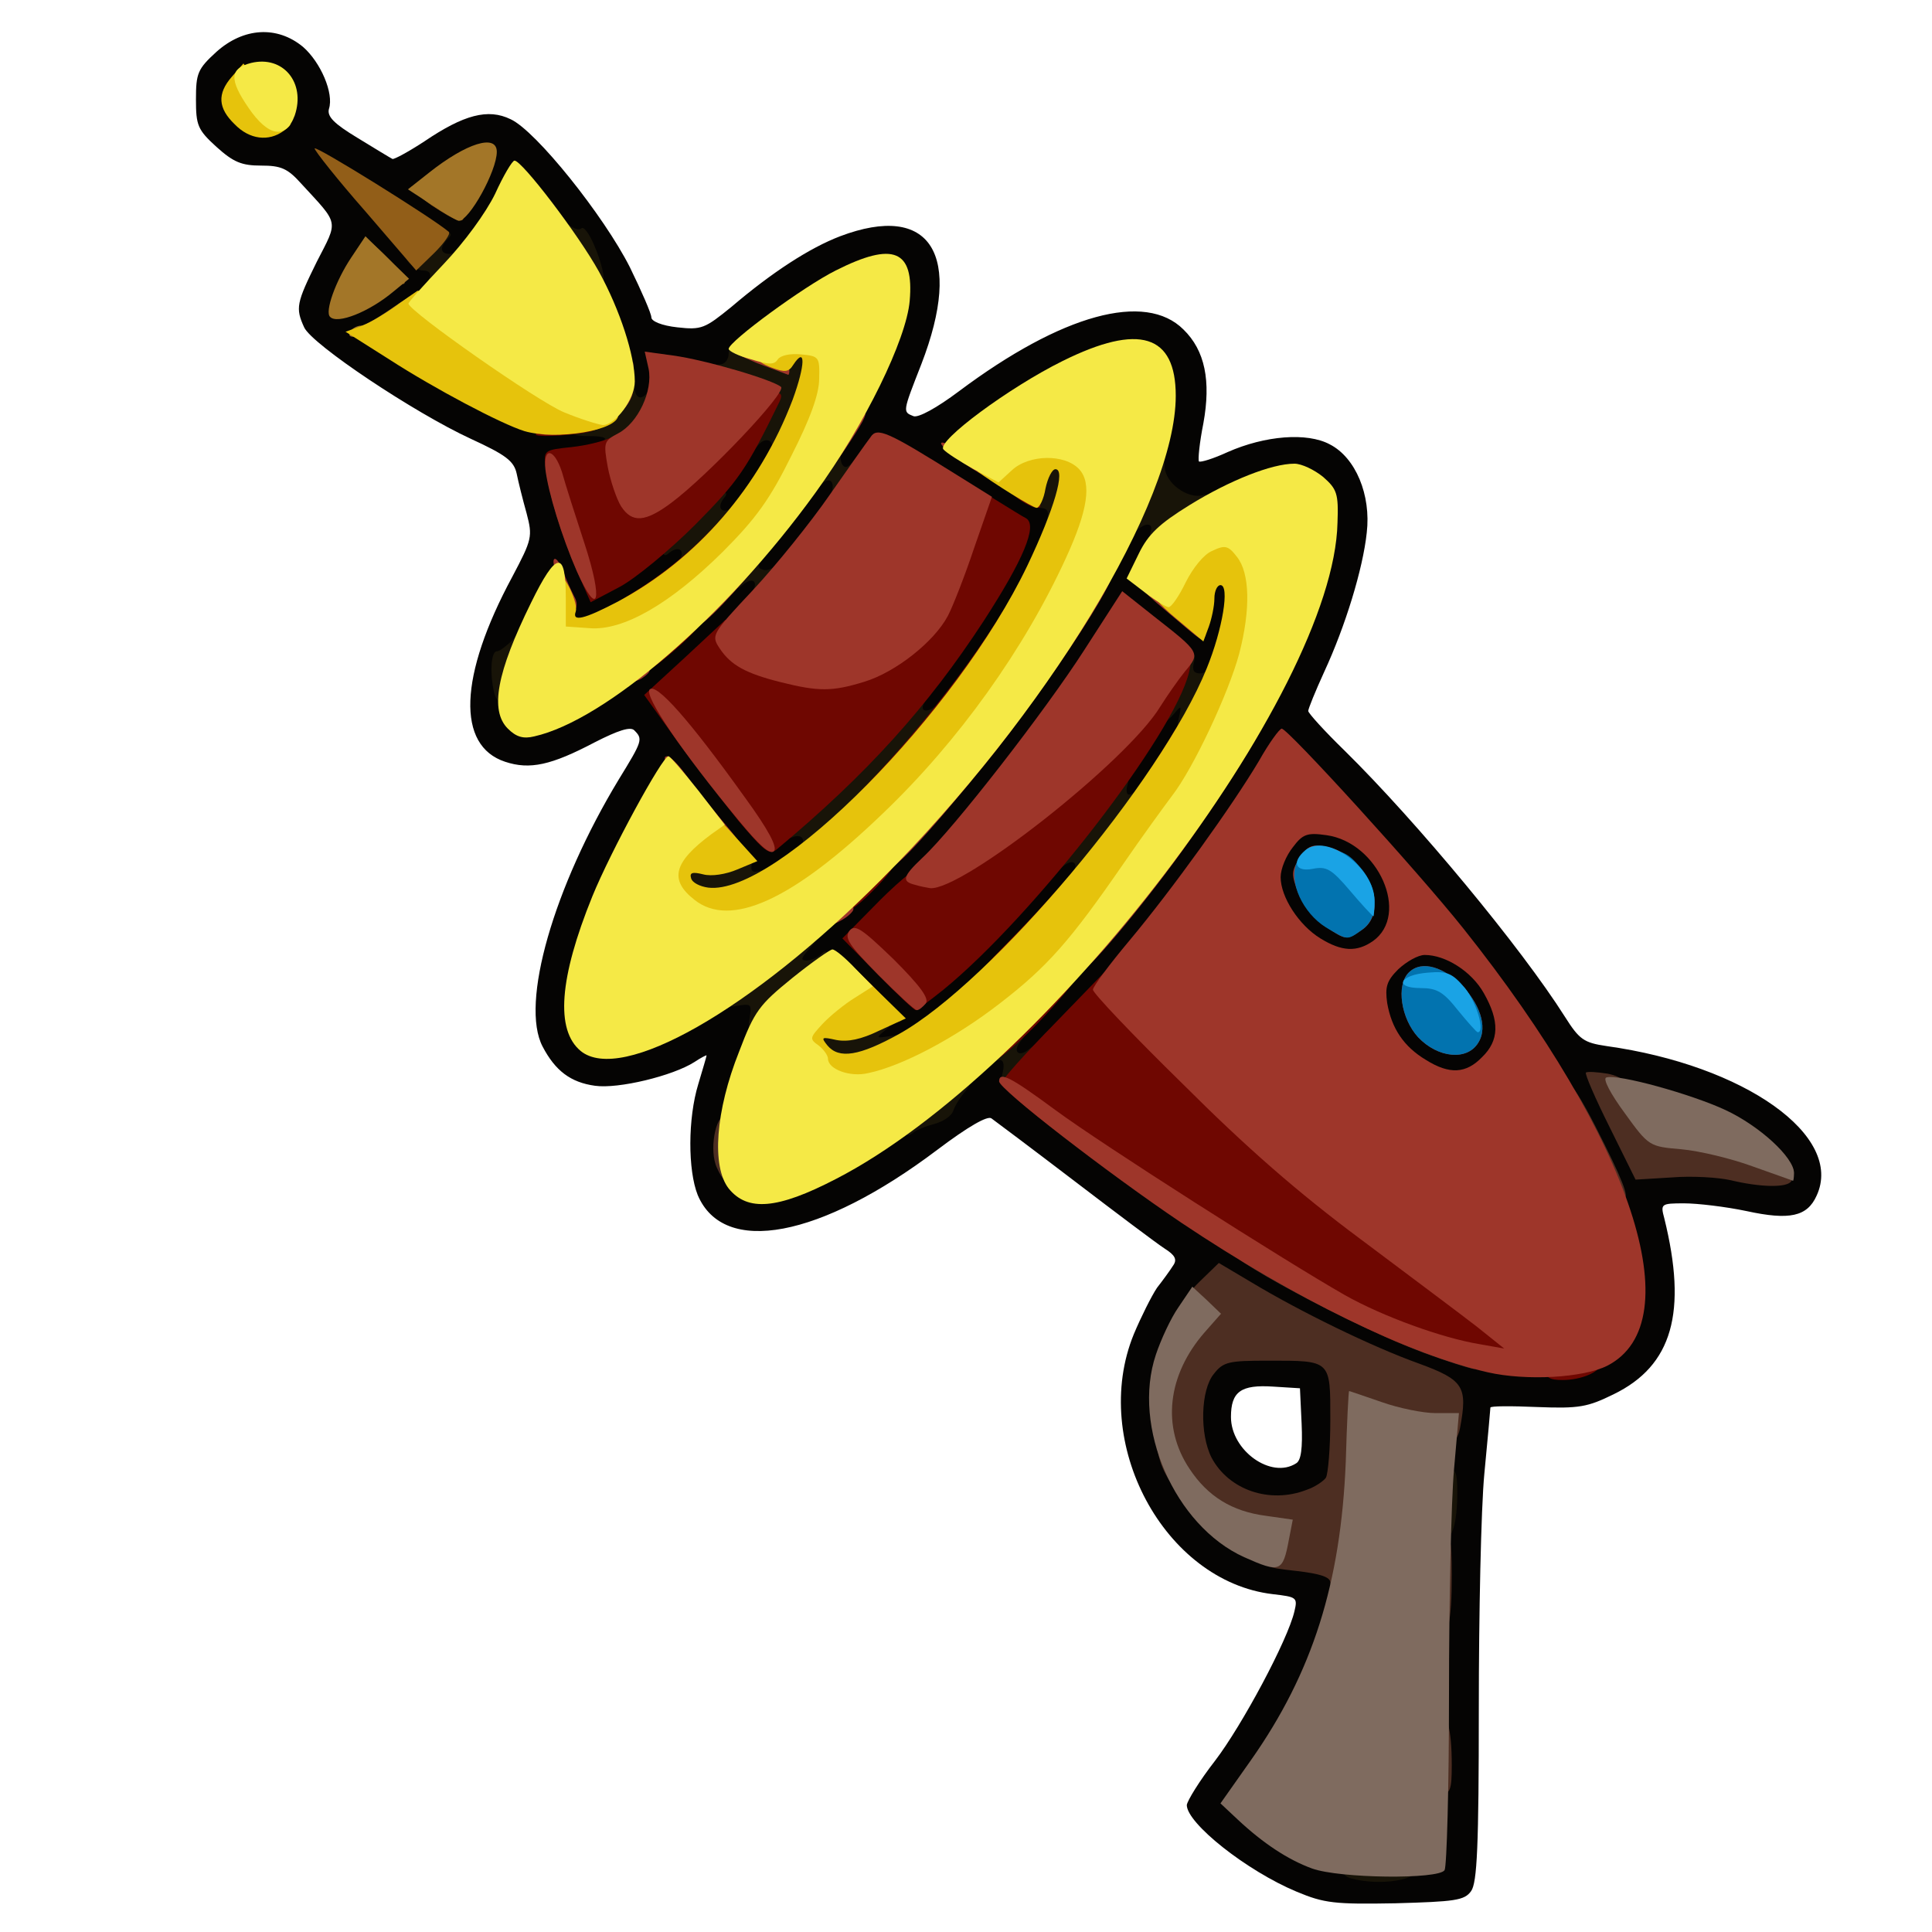 <?xml version="1.0" encoding="utf-8"?>
<!DOCTYPE svg PUBLIC "-//W3C//DTD SVG 1.0//EN" "http://www.w3.org/TR/2001/REC-SVG-20010904/DTD/svg10.dtd">
<svg version="1.0" xmlns="http://www.w3.org/2000/svg" width="32px" height="32px" viewBox="0 0 350 350" preserveAspectRatio="xMidYMid meet">
 <g fill="#050403">
  <path d="M234.9 342.7 c-9.1 -3.8 -19.9 -12.4 -19.9 -15.7 0.1 -0.8 2.3 -4.4 5.1 -8 4.9 -6.4 13.2 -21.9 14.4 -27.1 0.6 -2.5 0.4 -2.6 -3.9 -3.1 -19.7 -2.3 -33.2 -27.5 -25.2 -47.1 1.3 -3.1 3.2 -6.9 4.2 -8.4 1.1 -1.4 2.4 -3.2 2.9 -4 0.8 -1.1 0.4 -1.9 -1.5 -3.1 -1.4 -0.9 -8.7 -6.4 -16.3 -12.2 -7.6 -5.8 -14.4 -10.9 -15.1 -11.4 -0.7 -0.5 -4.1 1.4 -9.8 5.7 -21.2 16 -38.7 19.3 -43.4 8.2 -1.8 -4.5 -1.8 -13.9 0.1 -20.1 0.8 -2.7 1.5 -5 1.5 -5.2 0 -0.1 -1 0.4 -2.2 1.2 -3.9 2.5 -13.8 4.9 -18 4.3 -4.4 -0.6 -7.2 -2.7 -9.5 -7.1 -4.1 -7.8 2 -28.9 13.8 -48.4 4.3 -7 4.4 -7.3 2.8 -8.9 -0.7 -0.7 -2.9 0 -7.2 2.2 -7.8 4.1 -11.7 5 -16.2 3.5 -8.8 -2.9 -8.4 -15.5 1.3 -33.5 3.6 -6.8 3.7 -7.3 2.6 -11.5 -0.7 -2.5 -1.5 -5.7 -1.8 -7.2 -0.5 -2.3 -2 -3.4 -8.3 -6.3 -10.2 -4.7 -28.8 -17.1 -30.2 -20.2 -1.6 -3.5 -1.4 -4.4 2.3 -11.9 3.9 -7.6 4.1 -6.6 -2.8 -14.1 -2.5 -2.8 -3.7 -3.3 -7.3 -3.3 -3.5 0 -5 -0.6 -8.1 -3.4 -3.4 -3.1 -3.7 -3.9 -3.7 -8.6 0 -4.7 0.3 -5.5 3.7 -8.6 4.9 -4.4 11 -4.8 15.7 -0.9 3.2 2.8 5.6 8.4 4.7 11.2 -0.4 1.4 0.9 2.7 5.2 5.3 3.1 1.9 5.9 3.6 6.3 3.8 0.3 0.1 2.9 -1.3 5.8 -3.2 7.1 -4.8 11.5 -6 15.6 -4 4.6 2.1 16.9 17.5 21.6 26.8 2.1 4.3 3.9 8.4 3.9 9.1 0 0.7 1.9 1.5 4.7 1.8 4.4 0.5 5 0.2 9.8 -3.7 7.4 -6.3 14.2 -10.7 19.7 -12.8 16.4 -6.2 22.4 3.3 14.7 23.2 -3.4 8.7 -3.4 8.6 -1.4 9.4 0.9 0.3 4.2 -1.5 8.2 -4.5 18.7 -14 33.8 -18.1 40.7 -11.2 3.9 3.8 5 9.3 3.6 17 -0.7 3.5 -1 6.6 -0.8 6.9 0.3 0.2 2.6 -0.5 5.2 -1.7 6.8 -3 14.4 -3.6 18.5 -1.4 4.7 2.4 7.5 9.2 6.7 16 -0.7 6.6 -3.9 17 -7.7 25.2 -1.6 3.5 -2.9 6.7 -2.9 7.1 0 0.4 3 3.7 6.6 7.2 13.1 12.9 32 35.7 39.9 48.2 2.6 4.1 3.4 4.7 7.5 5.3 25.1 3.5 43.1 16.3 38.1 27.1 -1.7 3.8 -4.9 4.5 -12.7 2.8 -3.8 -0.8 -8.9 -1.4 -11.3 -1.4 -4.2 0 -4.3 0.1 -3.6 2.7 4.2 17 1.5 26.7 -9.2 31.9 -4.7 2.3 -6.2 2.6 -13.8 2.3 -4.7 -0.2 -8.5 -0.2 -8.5 0.1 0 0.3 -0.5 5.7 -1.1 12 -0.6 6.3 -1 25.5 -1 42.6 0 24.8 -0.3 31.5 -1.4 33 -1.2 1.7 -3 1.9 -13.7 2.2 -11 0.2 -12.9 0 -17.9 -2.1z m24 -7.1 c1.1 -0.8 1.2 -4.3 0.7 -18.6 -0.4 -9.8 -0.3 -25.4 0.3 -35.5 0.6 -9.9 1.2 -20.4 1.3 -23.3 l0.3 -5.3 -8.7 -3.3 -8.8 -3.3 0 11.6 c0 6.4 -0.4 12.1 -0.8 12.8 -2.2 3.4 -15.9 4.5 -21.3 1.8 -5.1 -2.7 -6.9 -6.9 -6.9 -16.1 0 -11.8 1 -12.8 13 -13.3 l9.2 -0.3 -7.8 -4.4 -7.9 -4.3 -3.2 3.6 c-4.4 4.8 -7.6 13.7 -6.8 18.3 1.1 5.8 5 13.4 9 17.5 4.7 4.6 10.4 7.2 17.8 8.1 l5.7 0.7 0 4.1 c0 8.7 -5.2 22.2 -13 33.6 -4.7 6.9 -4.7 7.1 2.9 11.9 8.1 5.2 20.7 7.1 25 3.7z m-24.1 -70.5 c0.9 -0.5 1.2 -2.7 1 -7.2 l-0.3 -6.4 -4.8 -0.3 c-5.9 -0.4 -7.7 0.9 -7.7 5.5 0 6.1 7.3 11.3 11.8 8.4z m52.3 -20.1 c4.6 -2.4 7.9 -7.2 7.9 -11.6 0 -7.5 -6.5 -23.3 -15.8 -38.3 l-4.6 -7.4 -0.8 3.1 c-1.1 4.3 -4.3 6.2 -10.4 6.2 -9.4 0 -15.4 -6.5 -15.4 -16.7 l0 -5.3 -4.2 0 c-8.8 0 -14.8 -6.5 -14.8 -16.1 0 -7.5 2.5 -10.9 8.1 -10.9 2.1 0 3.9 -0.4 3.9 -0.8 0 -0.4 -2 -2.8 -4.5 -5.2 -2.5 -2.4 -4.5 -3.9 -4.5 -3.3 0 1.7 -12.6 20 -20.8 30.3 -10.3 12.8 -21.9 24.8 -24.3 25.2 -1.6 0.2 0.4 2.2 8.1 8.3 27.5 21.7 58.2 38.8 77.5 43 8.3 1.9 10 1.8 14.6 -0.5z m-141.1 -33.1 c3.5 -1.6 8.9 -4.7 12 -6.8 3 -2.1 6.8 -4.1 8.3 -4.5 1.5 -0.3 3.1 -1.4 3.4 -2.4 1 -2.8 7.6 -9.2 9.5 -9.2 1 0 1.8 -0.5 1.8 -1 0 -0.6 4.5 -6.1 10.1 -12.3 22.1 -24.5 38.7 -50.2 45.4 -70.1 2.9 -8.7 3.2 -13.2 0.8 -15.8 -2.2 -2.4 -5.8 -2.2 -11.8 0.7 -2.9 1.5 -6.8 2.5 -9.2 2.5 -4 0 -4.3 0.2 -4.3 2.8 -0.1 1.5 -0.7 3.8 -1.4 5.1 -1.2 2.2 -1.1 2.6 1.9 5.2 4.1 3.6 4.5 3.6 4.5 -0.1 0 -2.8 0.2 -3 4 -3 l4 0 0 5.2 c0 2.8 -0.7 7.8 -1.6 11 -1.4 5 -2 5.8 -4 5.8 -2.2 0 -2.4 0.4 -2.4 4.3 0 3.4 -0.9 5.8 -4.2 11 -4.1 6.3 -4.5 6.7 -8 6.7 -3.8 0 -3.8 0 -3.8 -4 0 -3.1 1.1 -5.6 4.6 -11 2.6 -3.9 5.3 -7 6 -7 3.1 0 1.4 -4.8 -2.9 -8.3 l-4.4 -3.6 -5.9 9.2 c-8 12.4 -19.8 27.3 -30.8 38.5 l-9 9.2 3.4 3.5 c1.9 1.9 3.9 3.5 4.6 3.5 1.3 0 17.3 -15.7 21.2 -20.7 2 -2.7 3.1 -3.3 6.3 -3.3 3.9 0 3.9 0 3.9 4 0 3.8 -0.7 4.8 -11.1 15.5 -13.8 14.2 -19.9 18.5 -26.4 18.5 l-4.7 0 0.3 -4 c0.3 -3.2 -0.2 -4.5 -2.6 -7 -2.3 -2.4 -3.7 -3 -7.2 -3 -4.1 0 -4.3 -0.1 -4.3 -3.1 0 -2.5 2 -5 12.8 -15.7 19.2 -19.1 35.4 -40.2 44.8 -58.6 3.7 -7.2 4.1 -7.6 7.3 -7.6 2.7 0 3.2 -0.3 2.3 -1.2 -1.5 -1.5 -1.5 -7.6 0 -14.9 1 -5 0.9 -6 -0.5 -8.3 -1.1 -1.6 -2.7 -2.6 -4.2 -2.6 -3 0 -15.7 6.5 -22.5 11.5 l-5.1 3.7 6.5 4.4 c3.6 2.4 7.2 4.4 8.1 4.4 1.1 0 1.5 1.1 1.5 4.3 0 5.7 -6.7 19.5 -14.9 30.5 -5.9 7.9 -6.2 8.2 -10.1 8.2 -3.9 0 -4 -0.1 -4 -3.6 0 -2.6 0.9 -4.7 3.4 -7.7 4.4 -5.3 14.6 -21.6 14.6 -23.2 0 -0.7 -4.8 -4.2 -10.7 -7.9 l-10.8 -6.7 -2 2.6 c-1.2 1.4 -2.6 2.5 -3.2 2.5 -0.7 0 -1.3 1.1 -1.5 2.4 -0.4 2.9 -10.7 16.5 -12.5 16.6 -0.7 0 -1.3 0.6 -1.3 1.4 0 0.7 -4 5.2 -8.9 9.9 l-8.8 8.5 8.2 10.8 8.3 10.9 4.9 0 c4.8 0 4.8 0 5.1 3.6 0.3 3.1 -0.1 3.9 -3.6 6.2 -4.4 3.1 -12.2 3.9 -12.2 1.2 0 -0.8 -2.6 -4.7 -5.7 -8.5 -5.1 -6.2 -5.9 -6.9 -7 -5.4 -2.6 3.6 -9.2 17.3 -11.8 24.4 -4.3 12.1 -3.5 18 2.4 18 2.9 0 11.7 -3.8 16.1 -7 1.8 -1.3 4.4 -2 7.4 -2 l4.6 0 0 4.3 c0 2.3 -1.4 8 -3 12.7 -1.6 4.7 -3 9.7 -3 11.1 0 2.8 3.4 7.9 5.3 7.9 0.7 0 4.1 -1.4 7.7 -3.1z m171.5 -2.9 c-1 -1.1 -4.2 -3.2 -7 -4.6 -5.2 -2.5 -15.6 -5.7 -16.3 -5 -0.2 0.2 0.8 2.7 2.2 5.5 l2.6 5 8.2 0.4 c4.6 0.1 9.2 0.4 10.2 0.5 1.8 0.2 1.9 0.1 0.1 -1.8z m-53.5 -25 c-1.4 -2.6 -4.8 -5.2 -5.9 -4.5 -1.7 1 -1.3 2 2 5.6 2.4 2.6 3.2 3 3.9 1.9 0.5 -0.8 0.5 -2.1 0 -3z m-5.6 -17.5 c-1.4 -1.9 -2.8 -3.5 -2.9 -3.5 -0.2 0 -0.5 1.6 -0.7 3.5 -0.4 3.4 -0.3 3.5 3 3.5 l3.3 0 -2.7 -3.5z m-12.9 -2.5 c0.8 -1.4 -5 -7.5 -6.3 -6.6 -1.7 1 -1.5 1.9 0.9 5 2.1 2.7 4.3 3.4 5.4 1.6z m-141.6 -37.8 c7.8 -4.5 26.9 -21.1 30.6 -26.5 4.6 -6.7 12.2 -15.7 13.2 -15.7 0.7 0 1.3 -0.9 1.3 -2.1 0 -1.1 0.9 -3.4 2 -4.9 2.9 -4.1 9.9 -19 10.6 -22.7 0.9 -4.7 -1.6 -5.3 -8 -2 -7.6 4 -18.5 12.9 -18.6 15.1 0 1.7 -0.6 1.8 -6.9 1.3 l-7 -0.6 -0.3 3.2 c-0.3 3 -0.6 3.2 -4.4 3.5 l-4.1 0.3 -0.6 -4.8 c-0.3 -2.7 -1.2 -6.6 -2 -8.8 -1.6 -4.2 -3.3 -9.2 -5 -13.7 -0.5 -1.6 -1.5 -2.8 -2.2 -2.8 -0.7 0 -2.8 -2 -4.7 -4.4 l-3.5 -4.5 -4.2 6.5 c-3.3 5 -4.8 6.4 -6.7 6.4 -1.9 0 -2.4 0.5 -2.4 2.4 0 1.8 -1.3 3.4 -4.6 5.8 l-4.6 3.3 2.9 2.2 c1.5 1.3 7.3 4.7 12.8 7.5 8.9 4.6 10.8 5.2 17.8 5.6 l7.7 0.5 0 3.2 c0 3.7 -1.2 4.5 -7.1 4.5 -3.8 0 -3.9 0.1 -3.3 2.8 1.2 5.1 5.8 16.2 6.7 16.2 0.5 0 3.2 -1.6 5.9 -3.6 3.7 -2.6 5.8 -3.4 8.1 -3.2 2.9 0.3 3.2 0.7 3.5 4 0.3 3.4 -0.1 4 -4 6.8 -6.9 5.1 -13.4 8 -17.7 8 -3.6 0 -4 -0.3 -4.4 -2.7 -0.3 -2.6 -0.5 -2.4 -2.7 2.4 -1.3 2.9 -3.2 5.5 -4.1 5.8 -1.3 0.5 -1.5 1.2 -0.9 3.9 1.4 6.5 2.5 6.7 10.9 1.8z m-54.1 -108 c0.4 -2.8 -2.4 -4 -4.5 -1.9 -1.4 1.3 -1.4 1.9 -0.3 3.2 1.8 2.2 4.4 1.5 4.8 -1.3z"/>
  <path d="M127.7 95.4 c-1.8 -1.8 -0.4 -6.8 3.6 -12.9 4 -6.1 4.4 -6.5 7.7 -6.2 3.3 0.2 3.5 0.4 3.8 4.2 0.2 3.2 -0.5 5 -3.6 9.5 -3.3 4.6 -4.4 5.5 -7.3 5.8 -1.9 0.2 -3.8 0 -4.2 -0.4z"/>
 </g>
 <g fill="#181408">
  <path d="M244.8 340.3 c-1 -0.2 -1.8 -1.1 -1.8 -1.9 0 -1.1 1.6 -1.4 7 -1.4 5.3 0 7 0.3 7 1.4 0 2.2 -7 3.3 -12.2 1.9z"/>
  <path d="M260 272.5 c0 -5.8 0.2 -6.5 2 -6.5 1.7 0 2 0.7 2 4.3 0 5.6 -0.9 8.7 -2.6 8.7 -1.1 0 -1.4 -1.6 -1.4 -6.5z"/>
  <path d="M164 203.6 c0 -3.7 4.5 -7.5 8.9 -7.6 3.2 0 3.3 0.1 1.9 1.8 -0.8 0.9 -1.8 2.5 -2.1 3.4 -0.3 1 -1.9 2 -3.4 2.4 -1.5 0.4 -3.4 1.1 -4 1.7 -1 0.7 -1.3 0.3 -1.3 -1.7z"/>
  <path d="M181.6 194.5 c0.7 -2.7 -0.4 -3.3 -2.4 -1.3 -0.9 0.9 -1.2 0.5 -1.2 -1.9 0 -3.3 1.3 -4.3 5.7 -4.3 2.2 0 2.4 0.2 1.3 1.5 -1.7 2 -0.5 3.2 1.5 1.5 1.3 -1.1 1.5 -0.8 1.5 1.7 0 3.5 -1.6 5.3 -4.7 5.3 -2 0 -2.2 -0.4 -1.7 -2.5z"/>
  <path d="M147.2 192.8 c-0.7 -0.7 -1.2 -2.6 -1.2 -4.4 l0 -3.1 7.6 -0.7 c4.2 -0.4 7.9 -0.5 8.2 -0.1 0.3 0.3 -0.3 1.2 -1.4 2.1 -1.8 1.5 -1.8 1.5 0.9 1.1 2.2 -0.4 2.7 -0.1 2.7 1.8 0 1.4 -0.9 2.6 -2.5 3.3 -3.4 1.6 -12.8 1.5 -14.3 0z"/>
  <path d="M135.8 184.4 c0.4 -2.5 0.3 -2.6 -2.2 -2.2 -2.2 0.4 -2.6 0.2 -2.6 -1.7 0 -3.1 10 -10.5 14.2 -10.5 3 0 3.1 0 1.3 2 -1.4 1.6 -1.5 2 -0.4 2 0.8 0 2 -0.5 2.7 -1.2 0.9 -0.9 1.2 -0.5 1.2 1.9 0 2.6 -0.9 3.8 -5 6.8 -2.7 2 -5 4.1 -5 4.6 0 0.5 -1.1 0.9 -2.4 0.9 -2 0 -2.2 -0.4 -1.8 -2.6z"/>
  <path d="M122.7 163.3 c-0.4 -0.3 -0.7 -2.4 -0.7 -4.5 l0 -3.8 4.5 -0.2 c10.1 -0.4 10 -0.4 9.7 1.6 -0.3 1.5 0.1 1.8 1.7 1.3 1.7 -0.4 2.1 0 2.1 1.8 0 1.7 -0.8 2.6 -3.1 3.4 -3.5 1.2 -13.2 1.5 -14.2 0.4z"/>
  <path d="M194 158.5 c1.7 -2 0.5 -3.2 -1.5 -1.5 -1.3 1.1 -1.5 0.8 -1.5 -1.7 0 -3.9 8.6 -15.3 11.6 -15.3 1.7 0 2.1 0.5 1.7 2 -0.7 2.5 0.5 2.6 2.3 0.3 1.2 -1.6 1.3 -1.4 1.4 1.8 0 5.3 -8.2 15.9 -12.3 15.9 -2.5 0 -2.8 -0.2 -1.7 -1.5z"/>
  <path d="M144.3 153.9 c2 -1.2 1.3 -3.1 -0.8 -2.2 -1.1 0.3 -1.5 -0.2 -1.5 -1.9 0 -1.7 2 -4.2 6.8 -8.5 3.7 -3.3 8.5 -8.3 10.7 -11.1 3.1 -4 4.6 -5.1 6.9 -5.2 2.4 0 2.7 0.2 1.6 1.5 -1.9 2.3 -0.3 3.1 2 1 2 -1.8 2 -1.8 2 1.7 0 3.2 -1.2 4.8 -10.8 14.7 -10.2 10.4 -11.1 11.1 -14.8 11.1 -3.2 -0.1 -3.6 -0.3 -2.1 -1.1z"/>
  <path d="M213.5 130.3 c0.6 -2.6 0.5 -2.6 -0.8 -1 -0.8 0.9 -1.7 1.7 -2.1 1.7 -1 0 -0.7 -4.7 0.6 -9 1 -3.1 1.8 -4 3.4 -4 1.7 0 2.1 0.5 1.7 2 -0.4 1.4 0 2 1.1 2 0.9 0 1.6 -0.7 1.6 -1.5 0 -0.8 0.5 -1.5 1 -1.5 1.6 0 1.2 6.6 -0.7 10.5 -1.2 2.5 -2.3 3.5 -4 3.5 -2 0 -2.3 -0.4 -1.8 -2.7z"/>
  <path d="M89.6 125.8 c-0.9 -3.5 -0.7 -7.8 0.4 -7.8 0.5 0 1.8 -1 3 -2.2 l2 -2.2 0 3.5 c0 6.8 -1.2 10.9 -3 10.9 -1 0 -2 -1 -2.4 -2.2z"/>
  <path d="M136 107.6 c1.6 -2.1 0.5 -3.3 -1.5 -1.6 -1.3 1.1 -1.5 0.8 -1.5 -2.4 0 -3.4 0.2 -3.6 3.1 -3.6 2.6 0 2.9 0.3 2 1.4 -0.9 1.1 -0.9 1.5 0.1 1.8 0.7 0.3 1.9 -0.2 2.6 -1.1 1 -1.4 1.2 -1 1 2.4 -0.3 3.8 -0.5 4 -3.7 4.3 -3.1 0.3 -3.3 0.2 -2.1 -1.2z"/>
  <path d="M122.9 101.7 c1.4 -1.8 0.2 -3 -1.6 -1.6 -1 0.9 -1.3 0.6 -1.3 -1.8 0 -3.9 5.5 -9.3 9.4 -9.3 2.3 0 2.6 0.3 1.7 1.3 -1.4 1.8 -0.2 3 1.6 1.6 1 -0.9 1.3 -0.5 1.3 1.9 0 4.3 -4.8 9.2 -9 9.2 -2.6 0 -3 -0.3 -2.1 -1.3z"/>
  <path d="M204 95 c0 -5.3 3 -13 5.2 -13 1.2 0 1.8 0.8 1.8 2.5 0 2.9 4.1 6 7 5.2 3.5 -0.9 2.5 3.5 -1.5 6.1 -4.1 2.6 -9 3 -8.1 0.7 0.8 -2.1 -1.4 -1.9 -3 0.3 -1.2 1.5 -1.3 1.3 -1.4 -1.8z"/>
  <path d="M189.7 94 c0.4 -1.5 0 -2 -1.6 -2 -1.6 0 -2.1 -0.6 -2.1 -2.7 0 -6 0.9 -7.3 5.1 -7.3 3.9 0 3.9 0 3.9 3.9 0 7.2 -1 10.1 -3.5 10.1 -1.8 0 -2.2 -0.4 -1.8 -2z"/>
  <path d="M150.7 89.1 c0.7 -2.6 -1.2 -2.8 -2.7 -0.3 -0.8 1.3 -1 0.7 -0.8 -2.8 0.3 -4.1 0.5 -4.5 3.2 -4.8 1.8 -0.2 2.6 0 2.1 0.7 -0.3 0.6 -0.3 1.6 0.1 2.3 0.5 0.7 1.1 0.5 2.1 -0.8 1.3 -1.7 1.4 -1.5 1.1 2.6 -0.3 4 -0.6 4.5 -3 4.8 -2.2 0.3 -2.6 0 -2.1 -1.7z"/>
  <path d="M139.5 82 c1.2 -2 -0.7 -3.2 -2.2 -1.3 -1.3 1.6 -1.4 1.3 -1 -3.5 l0.4 -5.2 -3.8 -1.2 c-2.7 -0.8 -3.9 -1.7 -3.9 -3 0 -1 0.7 -1.8 1.5 -1.8 0.8 0 1.5 -0.9 1.5 -1.9 0 -2.1 3.2 -3.7 5.1 -2.5 0.7 0.4 3.6 0.6 6.5 0.5 l5.4 -0.2 0 3.5 c0 1.9 -1.2 6.7 -2.6 10.5 -2.3 6.1 -3 7.1 -5.1 7.1 -1.3 0 -2.1 -0.4 -1.8 -1z"/>
  <path d="M105.8 81 c4.7 -1.1 5.1 -2 0.9 -2 -3 0 -3.7 -0.4 -3.7 -2 0 -1.2 0.7 -2 1.6 -2 0.8 0 2.9 -1.3 4.6 -3 3.2 -3.2 5.8 -3.9 5.8 -1.5 0 0.8 0.5 1.5 1 1.5 0.6 0 1.3 -0.7 1.6 -1.5 1.1 -2.8 2.4 -1.5 2.4 2.4 0 2.7 -0.7 4.6 -2.5 6.5 -2.1 2.3 -3.1 2.6 -8.7 2.5 -5.3 -0.1 -5.8 -0.2 -3 -0.9z"/>
  <path d="M76.8 51.8 c1.6 -1.6 1.5 -2.8 -0.2 -2.8 -0.7 0 -1.9 -0.7 -2.6 -1.5 -1.8 -2.2 1.4 -5.5 5.4 -5.5 2.3 0 2.7 0.3 1.8 1.2 -1.6 1.6 -1.5 2.8 0.3 2.8 0.7 0 1.9 -0.8 2.4 -1.7 0.8 -1.5 1 -1.1 1.1 1.8 0 4.3 -2.4 6.9 -6.5 6.9 -2.3 0 -2.6 -0.3 -1.7 -1.2z"/>
  <path d="M103.7 49.1 c-2.1 -3.6 -2.4 -9.9 -0.4 -8.2 0.8 0.6 1.6 0.8 2 0.5 0.7 -0.8 2.8 3.3 3.8 7.3 0.6 2.9 0.5 3.3 -1.5 3.3 -1.3 0 -2.8 -1.1 -3.9 -2.9z"/>
 </g>
 <g fill="#6f0701">
  <path d="M280 248 c0 -1.7 0.7 -2 5 -2 2.8 0 5 0.4 5 1 0 1.5 -3.5 3 -6.9 3 -2.4 0 -3.1 -0.4 -3.1 -2z"/>
  <path d="M260.3 245.6 c-8.2 -2 -22.5 -9.4 -41.4 -21.5 -17.2 -10.9 -37.4 -26.1 -37.4 -28 0 -0.5 4.2 -5.2 9.3 -10.4 l9.2 -9.5 16.8 16.7 c13.3 13.2 20.9 19.8 37.4 32.1 19.5 14.6 20.7 15.7 20.8 18.8 0 3.2 0 3.2 -4.7 3.1 -2.7 0 -7.1 -0.6 -10 -1.3z"/>
  <path d="M179 192.3 c0 -1.2 15.8 -16.8 16.5 -16.2 0.3 0.3 -2 3.3 -5.1 6.7 -5.6 6.2 -11.4 11 -11.4 9.5z"/>
  <path d="M159 176.5 l-6.4 -6.5 6.8 -6.9 c3.8 -3.8 7.4 -6.7 8.1 -6.4 1.9 0.7 6.4 -1.9 16.3 -9.4 11.3 -8.5 19.6 -16.5 23.8 -23 2.7 -4.1 4 -5.3 5.9 -5.3 2.3 0 2.5 0.3 1.9 2.8 -2.7 11.3 -28.1 44.1 -44.5 57.5 -2.5 2 -4.8 3.7 -5 3.7 -0.3 0 -3.4 -2.9 -6.9 -6.5z"/>
  <path d="M182.5 170.8 c13.1 -13.3 22.3 -25.1 30.4 -38.6 2.8 -4.7 5.1 -7.8 5.1 -6.8 0 6 -20.2 33.7 -36 49.4 -4.6 4.5 -9 8.2 -9.9 8.2 -0.9 0 3.7 -5.4 10.4 -12.2z"/>
  <path d="M153 164.9 c0 -1.9 7.5 -9.2 8.9 -8.8 0.7 0.3 -1.1 2.6 -3.9 5.4 -2.9 2.9 -5 4.3 -5 3.4z"/>
  <path d="M145.5 152.9 c13.7 -10.9 32.9 -34.4 40.1 -49.3 2.8 -5.7 4.4 -8.1 4.4 -6.5 -0.1 8.7 -21.6 38.7 -37.9 52.7 -4 3.4 -8 6.2 -8.9 6.2 -1.1 0 -0.2 -1.1 2.3 -3.1z"/>
  <path d="M133.7 148.6 c-2.9 -3.6 -8 -10.2 -11.2 -14.6 l-5.8 -8.1 7.4 -6.8 7.3 -6.8 3.1 3.3 c3.1 3.3 9.3 5.6 15 5.6 6.8 0 15.9 -6.2 19.6 -13.3 1 -2.1 3.1 -7.5 4.5 -11.9 l2.5 -8.1 4.2 2.6 c2.3 1.4 4.8 3 5.6 3.4 2.1 1.3 -0.5 7.5 -7.7 18.6 -10.1 15.5 -21.2 27.8 -37.4 41.3 -1.4 1.2 -2.2 0.6 -7.1 -5.2z"/>
  <path d="M116 121.8 c0.1 -1.7 9.7 -10.1 11.1 -9.6 0.6 0.2 -1.6 2.8 -5 5.7 -3.3 2.9 -6.1 4.7 -6.1 3.9z"/>
  <path d="M114.3 107.6 c10.9 -6.6 19.9 -16 25.6 -27 2.1 -4 3.1 -5.1 3.1 -3.6 0 3.5 -5.7 12.6 -12.4 19.8 -6.5 7 -16.6 14.2 -19.9 14.2 -1.4 0 -0.1 -1.2 3.6 -3.4z"/>
  <path d="M104.5 103.4 c-2.8 -6.4 -5.2 -14.4 -5.7 -18.9 -0.3 -2.9 -0.2 -3 4.7 -3.5 2.8 -0.3 6 -1.1 7.3 -1.8 2 -1.2 2.2 -1.1 2.2 1.3 0 1.4 0.7 4.2 1.5 6.1 l1.5 3.6 2.7 -2 c1.6 -1.1 6.2 -5.5 10.3 -9.6 5.7 -5.9 8.1 -7.6 10.2 -7.6 2.3 0 2.7 0.3 2 1.8 -6 12.3 -7.4 14.3 -15.2 22.2 -4.7 4.7 -10.9 9.8 -13.7 11.3 l-5.3 2.8 -2.5 -5.7z"/>
  <path d="M184 90 c-1.9 -1.5 -2.1 -2 -0.9 -2 0.9 0 2.7 0.9 4 2 3.2 2.6 0.3 2.7 -3.1 0z"/>
  <path d="M97.1 78.6 c0.2 -0.2 3.1 -0.6 6.4 -0.9 3.8 -0.4 5.3 -0.3 4 0.3 -1.9 0.8 -11.3 1.4 -10.4 0.6z"/>
 </g>
 <g fill="#4d2e22">
  <path d="M259 317.5 c0 -5.7 0.3 -7.5 1.4 -7.5 1.7 0 2.6 3.1 2.6 9.8 0 4.5 -0.3 5.2 -2 5.2 -1.8 0 -2 -0.7 -2 -7.5z"/>
  <path d="M259 287.5 c0 -8.8 0.1 -9.5 2 -9.5 1.8 0 2 0.7 2 7.3 0 8.5 -0.7 11.7 -2.6 11.7 -1.1 0 -1.4 -2.1 -1.4 -9.5z"/>
  <path d="M241 286.7 c0 -1 -1.8 -1.6 -6.1 -2.1 -6.1 -0.7 -6.1 -0.7 -5.6 -3.6 0.6 -2.6 0.4 -2.8 -3.6 -3.4 -5.8 -0.9 -10.1 -3.7 -13.4 -8.7 -2.3 -3.4 -2.8 -5.6 -3.1 -11.5 -0.4 -6.3 0 -8 2.3 -13.1 1.6 -3.2 2.7 -6.5 2.6 -7.3 -0.1 -0.9 1.4 -3.1 3.3 -4.9 l3.4 -3.3 5.9 3.5 c8.8 5.3 21.9 11.7 30.3 14.7 8.2 3 8.9 4.2 7.5 11.7 -0.6 3.3 -3.5 4.8 -3.5 1.8 0 -1.1 -1.1 -1.5 -3.8 -1.5 -2 0 -5.2 -0.4 -7 -0.9 l-3.2 -1 -0.1 9.7 c-0.1 12.3 -1.8 20.6 -4.1 21 -1.1 0.2 -1.8 -0.3 -1.8 -1.1z m-4.3 -16.8 c1.5 -0.5 3.1 -1.6 3.5 -2.2 0.4 -0.7 0.8 -5.4 0.8 -10.5 0 -10.9 0.2 -10.7 -11.3 -10.7 -7.1 0 -8.1 0.2 -9.8 2.4 -2.4 2.9 -2.6 10.9 -0.4 15.2 3.1 5.8 10.5 8.4 17.2 5.8z"/>
  <path d="M258 245.1 c-12.9 -4.8 -37.6 -18.1 -35.2 -18.9 0.6 -0.2 3.8 1.2 6.9 3.1 8.6 5.1 22.9 12.1 30.3 14.7 6.6 2.4 9.6 4 7 4 -0.8 -0.1 -4.9 -1.4 -9 -2.9z"/>
  <path d="M288.5 207 c-2.7 -5.5 -4.6 -10.2 -4.3 -10.6 0.4 -0.3 2.5 3.1 4.8 7.6 5 9.8 6.2 13 5.2 13 -0.4 0 -3 -4.5 -5.7 -10z"/>
  <path d="M313.5 213.8 c-2.2 -0.5 -7 -0.8 -10.6 -0.5 l-6.6 0.4 -4.7 -9.5 c-2.6 -5.2 -4.5 -9.6 -4.3 -9.9 0.3 -0.2 2 -0.1 3.9 0.2 2.6 0.5 4.4 1.9 7.1 5.4 3.3 4.6 3.8 4.8 9.4 5.4 12.1 1.2 19.2 4.9 16.8 8.7 -0.8 1.2 -5.6 1.1 -11 -0.2z"/>
  <path d="M129.9 211.6 c-1.5 -3.1 -0.3 -9.6 1.6 -9.6 1.2 0 1.5 1.4 1.5 6 0 6.3 -1.3 7.7 -3.1 3.6z"/>
 </g>
 <g fill="#9e362a">
  <path d="M269.5 248.6 c-14.4 -3.3 -34.9 -13.3 -55.5 -27.1 -13.5 -9.1 -33 -24.2 -33 -25.6 0 -1.9 2.2 -0.7 10.2 5.2 8.4 6.2 41.2 27.1 52.4 33.5 6.9 3.9 17.7 7.8 24.4 8.9 l4.5 0.8 -5 -4 c-2.7 -2.1 -12.2 -9.2 -21 -15.8 -11.3 -8.4 -20.8 -16.7 -32.2 -28.1 -9 -8.8 -16.3 -16.5 -16.3 -17.1 0 -0.6 3 -4.6 6.6 -8.9 7.7 -9.2 18.7 -24.5 23.5 -32.6 1.8 -3.2 3.7 -5.8 4.1 -5.8 1.1 0 24.7 25.9 32.9 36.2 30.6 38.4 41.4 71.3 26.1 79.2 -4.3 2.2 -14.7 2.8 -21.7 1.2z m-1 -57.1 c3.1 -3 3.2 -6.5 0.3 -11.6 -2.2 -3.9 -6.9 -6.9 -10.7 -6.9 -1.2 0 -3.3 1.2 -4.8 2.6 -2.1 2.1 -2.4 3.2 -2 6.1 0.8 4.6 3 7.9 7 10.3 4.3 2.7 7.3 2.5 10.2 -0.5z m-19.8 -21 c6.8 -4.8 1 -17.9 -8.4 -19.2 -3.5 -0.5 -4.3 -0.2 -6.1 2.2 -1.2 1.5 -2.2 3.9 -2.2 5.4 0 3.6 3.3 8.7 7.2 11.1 3.9 2.4 6.6 2.5 9.5 0.5z"/>
  <path d="M256.9 187.9 c-3.1 -3.4 -4 -9.4 -1.7 -11.7 4.9 -4.9 16.4 6.7 12.6 12.7 -2 3.3 -7.3 2.8 -10.9 -1z m9.5 -0.1 c2.4 -3.9 -5.4 -12.5 -9.2 -10.2 -3 1.9 -2.6 5.2 1.2 9 3.7 3.7 6.1 4.1 8 1.2z"/>
  <path d="M239.9 167.7 c-1.9 -1.2 -3.9 -3.9 -4.7 -5.9 -1.3 -3.4 -1.3 -4 0.3 -6.4 1.4 -2.2 2.2 -2.5 4.8 -2 7.3 1.4 11.6 11.5 6.5 15 -2.9 2 -2.9 2 -6.9 -0.7z m6.9 -0.9 c2 -2 1.4 -4.5 -1.9 -8.3 -3.2 -3.6 -5.6 -4.4 -7.7 -2.3 -2.1 2.1 -1.3 4.9 2.2 8.4 3.6 3.6 5.4 4.2 7.4 2.2z"/>
  <path d="M168.4 183.9 c2.9 -2.3 4.7 -1.9 2.6 0.6 -0.7 0.8 -2.2 1.5 -3.3 1.5 -1.8 0 -1.7 -0.2 0.7 -2.1z"/>
  <path d="M155.5 179 c-3.2 -3.3 -5.6 -6.3 -5.2 -6.7 0.4 -0.4 3.8 2.3 7.5 6 3.7 3.7 6 6.7 5.2 6.7 -0.9 0 -4.2 -2.7 -7.5 -6z"/>
  <path d="M159.1 176.6 c-5.3 -5.4 -6.2 -6.7 -5.2 -8 1 -1.2 2.2 -0.4 8 5.2 4.8 4.8 6.5 7.1 5.8 8 -0.5 0.6 -1.2 1.2 -1.6 1.2 -0.4 0 -3.5 -2.9 -7 -6.4z"/>
  <path d="M195 176.4 c0 -0.6 2.8 -4.5 6.2 -8.5 8.5 -10.2 16.1 -20.6 22 -30.2 5.9 -9.6 5.6 -9.2 6.4 -8.4 0.8 0.8 -10.1 17.9 -18.5 29 -8.3 11 -16 19.6 -16.1 18.1z"/>
  <path d="M150 167.2 c0 -1.3 2.3 -3.2 3.8 -3.2 0.7 0 1 0.4 0.7 1 -0.9 1.4 -4.5 3.2 -4.5 2.2z"/>
  <path d="M165.8 160.3 c-2.5 -0.6 -2.3 -1.5 1.3 -4.9 5.7 -5.3 22.3 -26.7 29.3 -37.6 l6.9 -10.7 5.8 4.6 c8.3 6.5 8.4 6.6 5.6 9.9 -1.3 1.6 -3.3 4.5 -4.5 6.4 -6 9.9 -35.9 33.4 -41.7 32.9 -0.5 -0.1 -1.8 -0.3 -2.7 -0.6z"/>
  <path d="M141.1 156.1 c2.6 -2.1 3.5 -2 2.6 0.4 -0.4 0.8 -1.6 1.5 -2.8 1.5 -2.1 0 -2.1 0 0.2 -1.9z"/>
  <path d="M161 156.9 c0 -0.8 1.4 -2.8 3.1 -4.5 5.7 -5.3 22.3 -26.7 29.3 -37.6 3.8 -6 7.3 -10.8 7.8 -10.8 2 0 -12.1 21.3 -22.4 34 -11.2 13.8 -17.7 20.7 -17.8 18.9z"/>
  <path d="M128.5 148.8 c-7.5 -9.4 -9 -11.8 -7.6 -11.8 0.5 0 2 1.5 3.3 3.3 1.2 1.7 4.6 6 7.5 9.4 2.9 3.4 4.8 6.5 4.3 6.8 -0.5 0.3 -3.9 -3.2 -7.5 -7.7z"/>
  <path d="M133.8 148.6 c-10.2 -12.3 -17.2 -22.6 -16.1 -23.7 1.2 -1.2 7.1 5.4 17.2 19.5 4.3 5.9 6 9.1 5.3 9.8 -0.7 0.7 -2.7 -1.1 -6.4 -5.6z"/>
  <path d="M141.5 123.6 c-6.4 -1.6 -9.1 -3.1 -11.1 -6.1 -1.6 -2.4 -1.5 -2.6 6 -10.6 4.2 -4.5 10.4 -12.2 13.8 -17.1 3.5 -5 6.8 -9.7 7.5 -10.6 1.2 -1.9 3.1 -1 15.9 7 l6.1 3.8 -3.2 9.2 c-1.7 5.1 -3.9 10.7 -4.8 12.4 -2.5 4.7 -9.5 10.2 -15.1 11.9 -5.8 1.8 -8.3 1.8 -15.1 0.1z"/>
  <path d="M217.8 123.5 c0.5 -1.1 1.2 -2.7 1.5 -3.5 0.5 -1.3 0.6 -1.3 0.6 0.1 0.1 0.8 -0.6 2.4 -1.5 3.5 -1.5 1.9 -1.5 1.9 -0.6 -0.1z"/>
  <path d="M114 123 c0 -1.2 2.8 -2.5 3.6 -1.7 0.3 0.3 -0.4 1 -1.5 1.7 -1.5 0.7 -2.1 0.7 -2.1 0z"/>
  <path d="M210.7 110.2 c-3.7 -3.1 -6.3 -5.8 -5.7 -6 1.4 -0.5 14.1 9.8 13.4 10.9 -0.7 1.2 0.1 1.7 -7.7 -4.9z"/>
  <path d="M126 113 c0 -0.9 1.8 -3.4 4.1 -5.5 5.4 -5.2 15.1 -17.3 20.7 -25.7 4.4 -6.7 8.3 -9.8 4.3 -3.5 -9.2 14.6 -28.9 38.1 -29.1 34.7z"/>
  <path d="M109 110.5 c2.7 -1.4 3.6 -1.3 2.5 0.4 -0.3 0.6 -1.6 1.1 -2.8 1.1 -2.1 -0.1 -2.1 -0.1 0.3 -1.5z"/>
  <path d="M101.5 106.4 c-0.9 -2.5 -1.5 -4.8 -1.1 -5.1 0.3 -0.3 1 0.6 1.6 2.1 0.5 1.5 1.5 3.6 2 4.6 0.6 1 0.6 2.1 0.1 2.4 -0.5 0.3 -1.6 -1.5 -2.6 -4z"/>
  <path d="M104.5 103.5 c-2.7 -6.2 -5.2 -14.3 -5.7 -18.5 -0.4 -4.1 1.6 -3.8 3 0.5 0.6 2.2 2.5 8.1 4.1 13 3.4 10.4 2.5 13.7 -1.4 5z"/>
  <path d="M112.5 91.7 c-0.8 -1.3 -1.9 -4.5 -2.4 -7.1 -0.8 -4.5 -0.7 -4.7 1.9 -6.1 3.6 -1.9 6.3 -7.7 5.5 -11.7 l-0.7 -3.1 5.1 0.7 c5.9 0.8 18.1 4.4 19.6 5.7 1 1 -13.2 16 -19.9 21 -4.7 3.5 -7.1 3.7 -9.1 0.6z"/>
  <path d="M176.1 84.9 c-6.9 -4.5 -7.7 -6.6 -0.9 -2.6 5.9 3.5 8.4 5.4 7.8 6.1 -0.3 0.2 -3.4 -1.3 -6.9 -3.5z"/>
  <path d="M98.3 78.3 c0.9 -0.2 2.5 -0.2 3.5 0 0.9 0.3 0.1 0.5 -1.8 0.5 -1.9 0 -2.7 -0.2 -1.7 -0.5z"/>
  <path d="M107.4 76.7 c3.8 -2.3 6.5 -5.9 6.9 -9 0.4 -3 0.4 -2.9 0.5 0.6 0.2 3 -0.4 4.5 -2.7 6.8 -1.6 1.6 -3.8 2.9 -4.8 2.8 -1.7 0 -1.7 -0.1 0.1 -1.2z"/>
  <path d="M142 76.7 c0 -0.2 0.7 -2 1.5 -3.8 1.4 -3.3 1.4 -3.3 1.5 -0.8 0 1.5 -0.7 3.2 -1.5 3.9 -0.8 0.7 -1.5 1 -1.5 0.7z"/>
  <path d="M137.2 65.8 c-2.9 -1.2 -5.1 -2.3 -4.8 -2.5 0.8 -0.8 10.6 2.8 10.6 3.8 0 0.5 -0.1 0.8 -0.2 0.8 -0.2 -0.1 -2.7 -1 -5.6 -2.1z"/>
 </g>
 <g fill="#925e18">
  <path d="M69 48 c-4.2 -5.4 -3.4 -6 1.4 -1.1 2.1 2.1 3.3 4.1 2.8 4.5 -0.6 0.3 -2.5 -1.2 -4.2 -3.4z"/>
  <path d="M80.6 47.7 c2.2 -2.3 4.1 -3.8 4.3 -3.4 0.4 1 -5.9 7.7 -7.2 7.7 -0.5 0 0.8 -1.9 2.9 -4.3z"/>
  <path d="M66.2 38.3 c-5.1 -5.8 -9.2 -11 -9.2 -11.4 0 -0.7 21.4 12.6 24.3 15.1 0.4 0.3 -0.8 2 -2.6 3.8 l-3.3 3.2 -9.2 -10.7z"/>
  <path d="M78.2 37.2 c-2.3 -1.6 -3.9 -3.1 -3.6 -3.4 0.7 -0.7 9.4 4.3 9.4 5.4 0 1.4 -1.4 0.9 -5.8 -2z"/>
 </g>
 <g fill="#0273af">
  <path d="M256.9 187.9 c-3.1 -3.4 -4 -9.4 -1.7 -11.7 4.9 -4.9 16.4 6.7 12.6 12.7 -2 3.3 -7.3 2.8 -10.9 -1z"/>
  <path d="M240.2 168 c-4.2 -2.6 -6.8 -8.3 -5.3 -11.7 0.8 -1.8 1.8 -2.3 5 -2.3 3.2 0 4.4 0.6 6.5 3.1 3.4 3.9 3.5 9.1 0.4 11.3 -2.8 2 -2.6 2 -6.6 -0.4z"/>
 </g>
 <g fill="#a37628">
  <path d="M63.5 60 c0.3 -0.5 1.2 -1 1.9 -1 0.7 0 3.4 -1.6 6.1 -3.5 5.5 -3.8 7.7 -3.7 3 0.2 -4.6 3.8 -12.6 7 -11 4.3z"/>
  <path d="M59.8 57.4 c-1 -0.9 1 -6.5 3.8 -10.7 l2.6 -3.9 3.9 3.8 4 3.9 -2.8 2.3 c-4.4 3.7 -10.2 6 -11.5 4.6z"/>
  <path d="M86.9 40.1 c1.2 -1.6 3 -4.9 4.1 -7.3 1.1 -2.4 2 -3.5 2 -2.5 0 2.4 -2.7 8.7 -4.7 10.9 -2.6 2.9 -3.6 2.1 -1.4 -1.1z"/>
  <path d="M78.2 37.1 l-4.3 -2.8 3.8 -3 c6.8 -5.4 12.3 -7.1 12.3 -3.8 0 3.5 -5 12.5 -6.9 12.5 -0.3 0 -2.5 -1.3 -4.9 -2.9z"/>
 </g>
 <g fill="#7f6b5f">
  <path d="M237.7 338.5 c-4.4 -1.6 -8.9 -4.6 -13.4 -8.8 l-3.2 -3 5.5 -7.8 c11.2 -15.9 16.3 -32.1 17.2 -54.1 0.2 -7.1 0.5 -12.8 0.6 -12.8 0.1 0 2.7 0.9 5.9 2 3.1 1.1 7.5 2 9.8 2 l4.2 0 -0.9 10.3 c-0.5 5.6 -0.9 23.9 -0.9 40.7 0 16.8 -0.4 31.1 -0.8 31.8 -1.1 1.7 -19 1.5 -24 -0.3z"/>
  <path d="M225.4 282.1 c-12.6 -5.7 -20.4 -23.6 -16 -36.7 0.9 -2.7 2.7 -6.6 4.1 -8.6 l2.5 -3.7 2.6 2.4 2.6 2.5 -3 3.4 c-6.7 7.7 -7.8 17.1 -2.7 24.7 3.3 5 7.7 7.7 13.8 8.5 l4.9 0.7 -0.7 3.6 c-1.1 5.9 -1.6 6.1 -8.1 3.2z"/>
  <path d="M317.5 211.3 c-3.8 -1.4 -9.6 -2.8 -12.9 -3.1 -5.8 -0.5 -5.9 -0.5 -10.3 -6.6 -2.5 -3.4 -4 -6.2 -3.3 -6.4 2 -0.7 15.4 3 21.6 5.9 6.2 2.9 12.4 8.6 12.4 11.4 0 0.8 -0.1 1.5 -0.2 1.4 -0.2 -0.1 -3.4 -1.2 -7.3 -2.6z"/>
 </g>
 <g fill="#1aa3e5">
  <path d="M264.1 183 c-2.6 -3.3 -3.8 -4 -6.7 -4 -5 0 -3.9 -2.4 1.3 -2.8 3.5 -0.3 4.4 0.1 6.7 2.8 2.1 2.6 3.7 8 2.3 8 -0.2 0 -1.8 -1.8 -3.6 -4z"/>
  <path d="M244.6 161.4 c-3.4 -4 -4.3 -4.5 -6.8 -4 -3.1 0.6 -3.9 -1.2 -1.3 -3.4 3.8 -3.1 12.5 3.2 12.5 9.1 0 1.6 -0.1 2.9 -0.2 2.9 -0.2 -0.1 -2.1 -2.1 -4.2 -4.6z"/>
 </g>
 <g fill="#e6c30c">
  <path d="M148.8 197 c-1 -0.6 -1.8 -1.7 -1.8 -2.4 0 -0.8 -0.7 -1.6 -1.5 -2 -1 -0.3 -1.5 -1.9 -1.5 -4.4 0 -4 2.2 -6.8 8.3 -10.7 l2.8 -1.8 4.5 4.4 4.5 4.4 -4.8 2.2 c-3.3 1.6 -5.7 2.1 -7.8 1.7 -2.7 -0.6 -2.8 -0.5 -1.6 1 2.1 2.5 5.8 1.9 13 -2.1 16.8 -9.4 47.5 -45.9 55.7 -66.2 2.9 -7.1 4.2 -15.1 2.5 -15.1 -0.6 0 -1.1 1.1 -1.1 2.4 0 1.4 -0.5 3.7 -1 5.1 l-1 2.7 -5.1 -4.3 c-2.8 -2.3 -4.6 -4.5 -4.1 -4.8 0.5 -0.3 1.9 -2.5 3.1 -4.8 2.5 -5 4.6 -6.3 10 -6.3 5.7 0 7.1 2.4 7.1 12 0 4.2 -0.7 10.2 -1.5 13.4 -1.9 7.1 -8.3 20.8 -12.2 25.8 -1.5 2 -5.5 7.5 -8.8 12.3 -9.6 13.9 -13.7 18.6 -22.4 25.3 -10.2 8 -19.6 12.3 -27.6 12.9 -3.3 0.2 -6.8 -0.1 -7.7 -0.7z"/>
  <path d="M122.8 166 c-2.4 -1.8 -2.8 -2.9 -2.8 -7.4 0 -2.9 0.6 -5.9 1.3 -6.7 1.6 -2 6.6 -5.1 7.6 -4.7 0.4 0.2 2.4 2.2 4.5 4.6 l3.8 4.2 -3.6 1.5 c-2.1 0.9 -4.7 1.3 -6.2 0.9 -2 -0.5 -2.5 -0.3 -2.2 0.7 0.2 0.8 1.6 1.5 3.1 1.7 12.3 1.5 45 -31.6 57.8 -58.3 4.9 -10.3 7 -17.5 5.1 -17.5 -0.6 0 -1.4 1.6 -1.8 3.5 -0.3 1.9 -1.1 3.5 -1.6 3.5 -0.7 0 -7.9 -4.5 -10.7 -6.6 -0.2 -0.2 1 -1.4 2.5 -2.8 2.5 -2.2 3.9 -2.5 10 -2.6 9.6 0 10.9 1.3 10.1 10.7 -0.7 9.7 -4.9 18.4 -19.1 39.6 -7.6 11.3 -26.8 30 -35.2 34.2 -8.1 4 -18.6 4.7 -22.6 1.5z"/>
  <path d="M99.7 116.3 c-0.9 -0.8 -0.9 -8.6 -0.1 -10.7 0.3 -0.9 1 -1.6 1.5 -1.6 1.2 0 3.7 5.3 3.2 6.8 -0.7 1.9 1.5 1.4 7.6 -1.8 14.4 -7.7 25.7 -20.8 31.7 -36.6 2.3 -6.3 2.4 -9.8 0.1 -6.3 -0.8 1.3 -1.5 1.4 -3.9 0.5 -2.9 -1.1 -3.4 -2.1 -1.9 -4.4 0.5 -0.9 2.7 -1.2 7.2 -1 l6.4 0.3 0 7 c0 6.4 -0.4 7.8 -5 16.9 -4 8 -6.5 11.5 -12.6 17.6 -10.4 10.3 -17.4 14 -26.6 14 -3.8 0 -7.3 -0.3 -7.6 -0.7z"/>
  <path d="M95 78.1 c-4.2 -1.3 -16.3 -7.7 -24.5 -13 l-7.9 -5 3 -1.1 c1.6 -0.6 4.2 -2.2 5.9 -3.4 1.6 -1.2 3.5 -2.5 4.1 -2.9 0.6 -0.4 6.4 3.4 12.9 8.3 7.1 5.4 14.1 9.7 17.6 11 3.3 1.3 5.9 2.7 5.9 3.2 0 2.8 -11.2 4.6 -17 2.9z"/>
  <path d="M42.5 22.5 c-3 -2.9 -3.2 -5.5 -0.5 -8.6 l2.1 -2.4 2.2 3 c1.2 1.6 3.3 4 4.6 5.4 2.2 2.3 2.3 2.5 0.5 3.8 -2.7 2 -6.2 1.6 -8.9 -1.2z"/>
 </g>
 <g fill="#f5e946">
  <path d="M132 215.3 c-3.1 -4 -2.4 -14 1.9 -24.8 2.8 -7.4 3.7 -8.5 9.6 -13.3 3.6 -2.9 6.9 -5.2 7.3 -5.2 0.5 0 2.3 1.5 4.1 3.4 l3.2 3.3 -3.3 2.1 c-1.8 1.1 -4.5 3.3 -5.8 4.7 -2.3 2.5 -2.4 2.7 -0.7 3.9 0.9 0.7 1.7 1.8 1.7 2.4 0 1.9 4 3.4 7.3 2.6 6.2 -1.3 15.8 -6.4 23.8 -12.6 8.7 -6.7 12.8 -11.4 22.4 -25.3 3.3 -4.8 7.3 -10.3 8.8 -12.3 3.9 -5 10.3 -18.7 12.2 -25.8 2.1 -8.1 1.9 -14.6 -0.4 -17.5 -1.6 -2.1 -2.2 -2.2 -4.5 -1.1 -1.5 0.6 -3.5 3.1 -4.8 5.7 -1.2 2.5 -2.6 4.5 -3.1 4.5 -0.4 0 -2.4 -1.2 -4.2 -2.6 l-3.4 -2.6 2.2 -4.5 c1.7 -3.5 3.7 -5.4 9.2 -8.8 7.3 -4.5 14.9 -7.5 19 -7.5 1.3 0 3.6 1.1 5.2 2.4 2.5 2.2 2.8 3 2.6 8.3 -0.7 31.1 -52.8 99.3 -90.9 118.9 -10.6 5.5 -16 5.9 -19.4 1.7z"/>
  <path d="M105.2 190.4 c-4.6 -3.8 -3.9 -13.2 2.1 -28 3.3 -8.1 12.7 -25.4 13.8 -25.4 0.3 0 2.7 2.8 5.4 6.2 l4.8 6.2 -2.4 1.7 c-6.9 5.1 -7.7 8.3 -3.1 11.9 6.5 5.2 17.8 0.1 34.2 -15.7 13.7 -13.1 25.6 -29.8 33.1 -46.2 4 -8.7 4.7 -13.6 2.4 -16.1 -2.6 -2.8 -9.1 -2.7 -12.2 0.2 l-2.4 2.2 -4.5 -2.4 c-2.5 -1.4 -5 -3 -5.5 -3.6 -1.2 -1.5 11.9 -11.2 21.6 -16 13.9 -6.9 20.5 -4.8 20.5 6.3 0 19.2 -23.4 57.7 -53.5 87.8 -23.4 23.5 -46.9 36.9 -54.3 30.9z"/>
  <path d="M92 132 c-3.3 -3.3 -2 -10.2 4.2 -22.8 4.6 -9.4 6.3 -9.6 6.3 -0.9 l0 5.2 4.3 0.3 c6.1 0.5 14.6 -4.4 24.1 -13.8 6.1 -6.1 8.6 -9.6 12.5 -17.5 3.4 -6.7 5 -11.1 5 -13.9 0.1 -3.9 0 -4.1 -3.3 -4.4 -2 -0.2 -3.7 0.2 -4.2 0.9 -0.6 1 -1.6 1 -4.8 0 -2.3 -0.6 -4.1 -1.5 -4.1 -1.9 0.1 -1.4 13.6 -11.3 19.4 -14.2 10.5 -5.3 14.2 -3.7 13.4 5.5 -0.6 7 -8.1 22.4 -17.1 34.8 -16.1 22.3 -38 41.2 -50.9 44.1 -2 0.5 -3.3 0.1 -4.8 -1.4z"/>
  <path d="M102.2 74.7 c-4.7 -1.9 -28.1 -18.3 -28.2 -19.7 0 -0.3 2.9 -3.5 6.4 -7.2 3.7 -3.9 7.6 -9.2 9.3 -12.7 1.5 -3.3 3.1 -6 3.5 -6 1.3 -0.1 11.6 13.4 15.3 20.1 3.8 6.9 6.5 15.2 6.5 19.9 0 3.2 -3.5 7.9 -5.8 7.9 -0.9 -0.1 -4.1 -1.1 -7 -2.3z"/>
  <path d="M45 19.5 c-3.5 -5.1 -3.4 -7.1 0.5 -8.1 5.8 -1.4 9.9 3.6 7.9 9.5 -1.6 4.4 -4.8 3.9 -8.4 -1.4z"/>
 </g>
</svg>